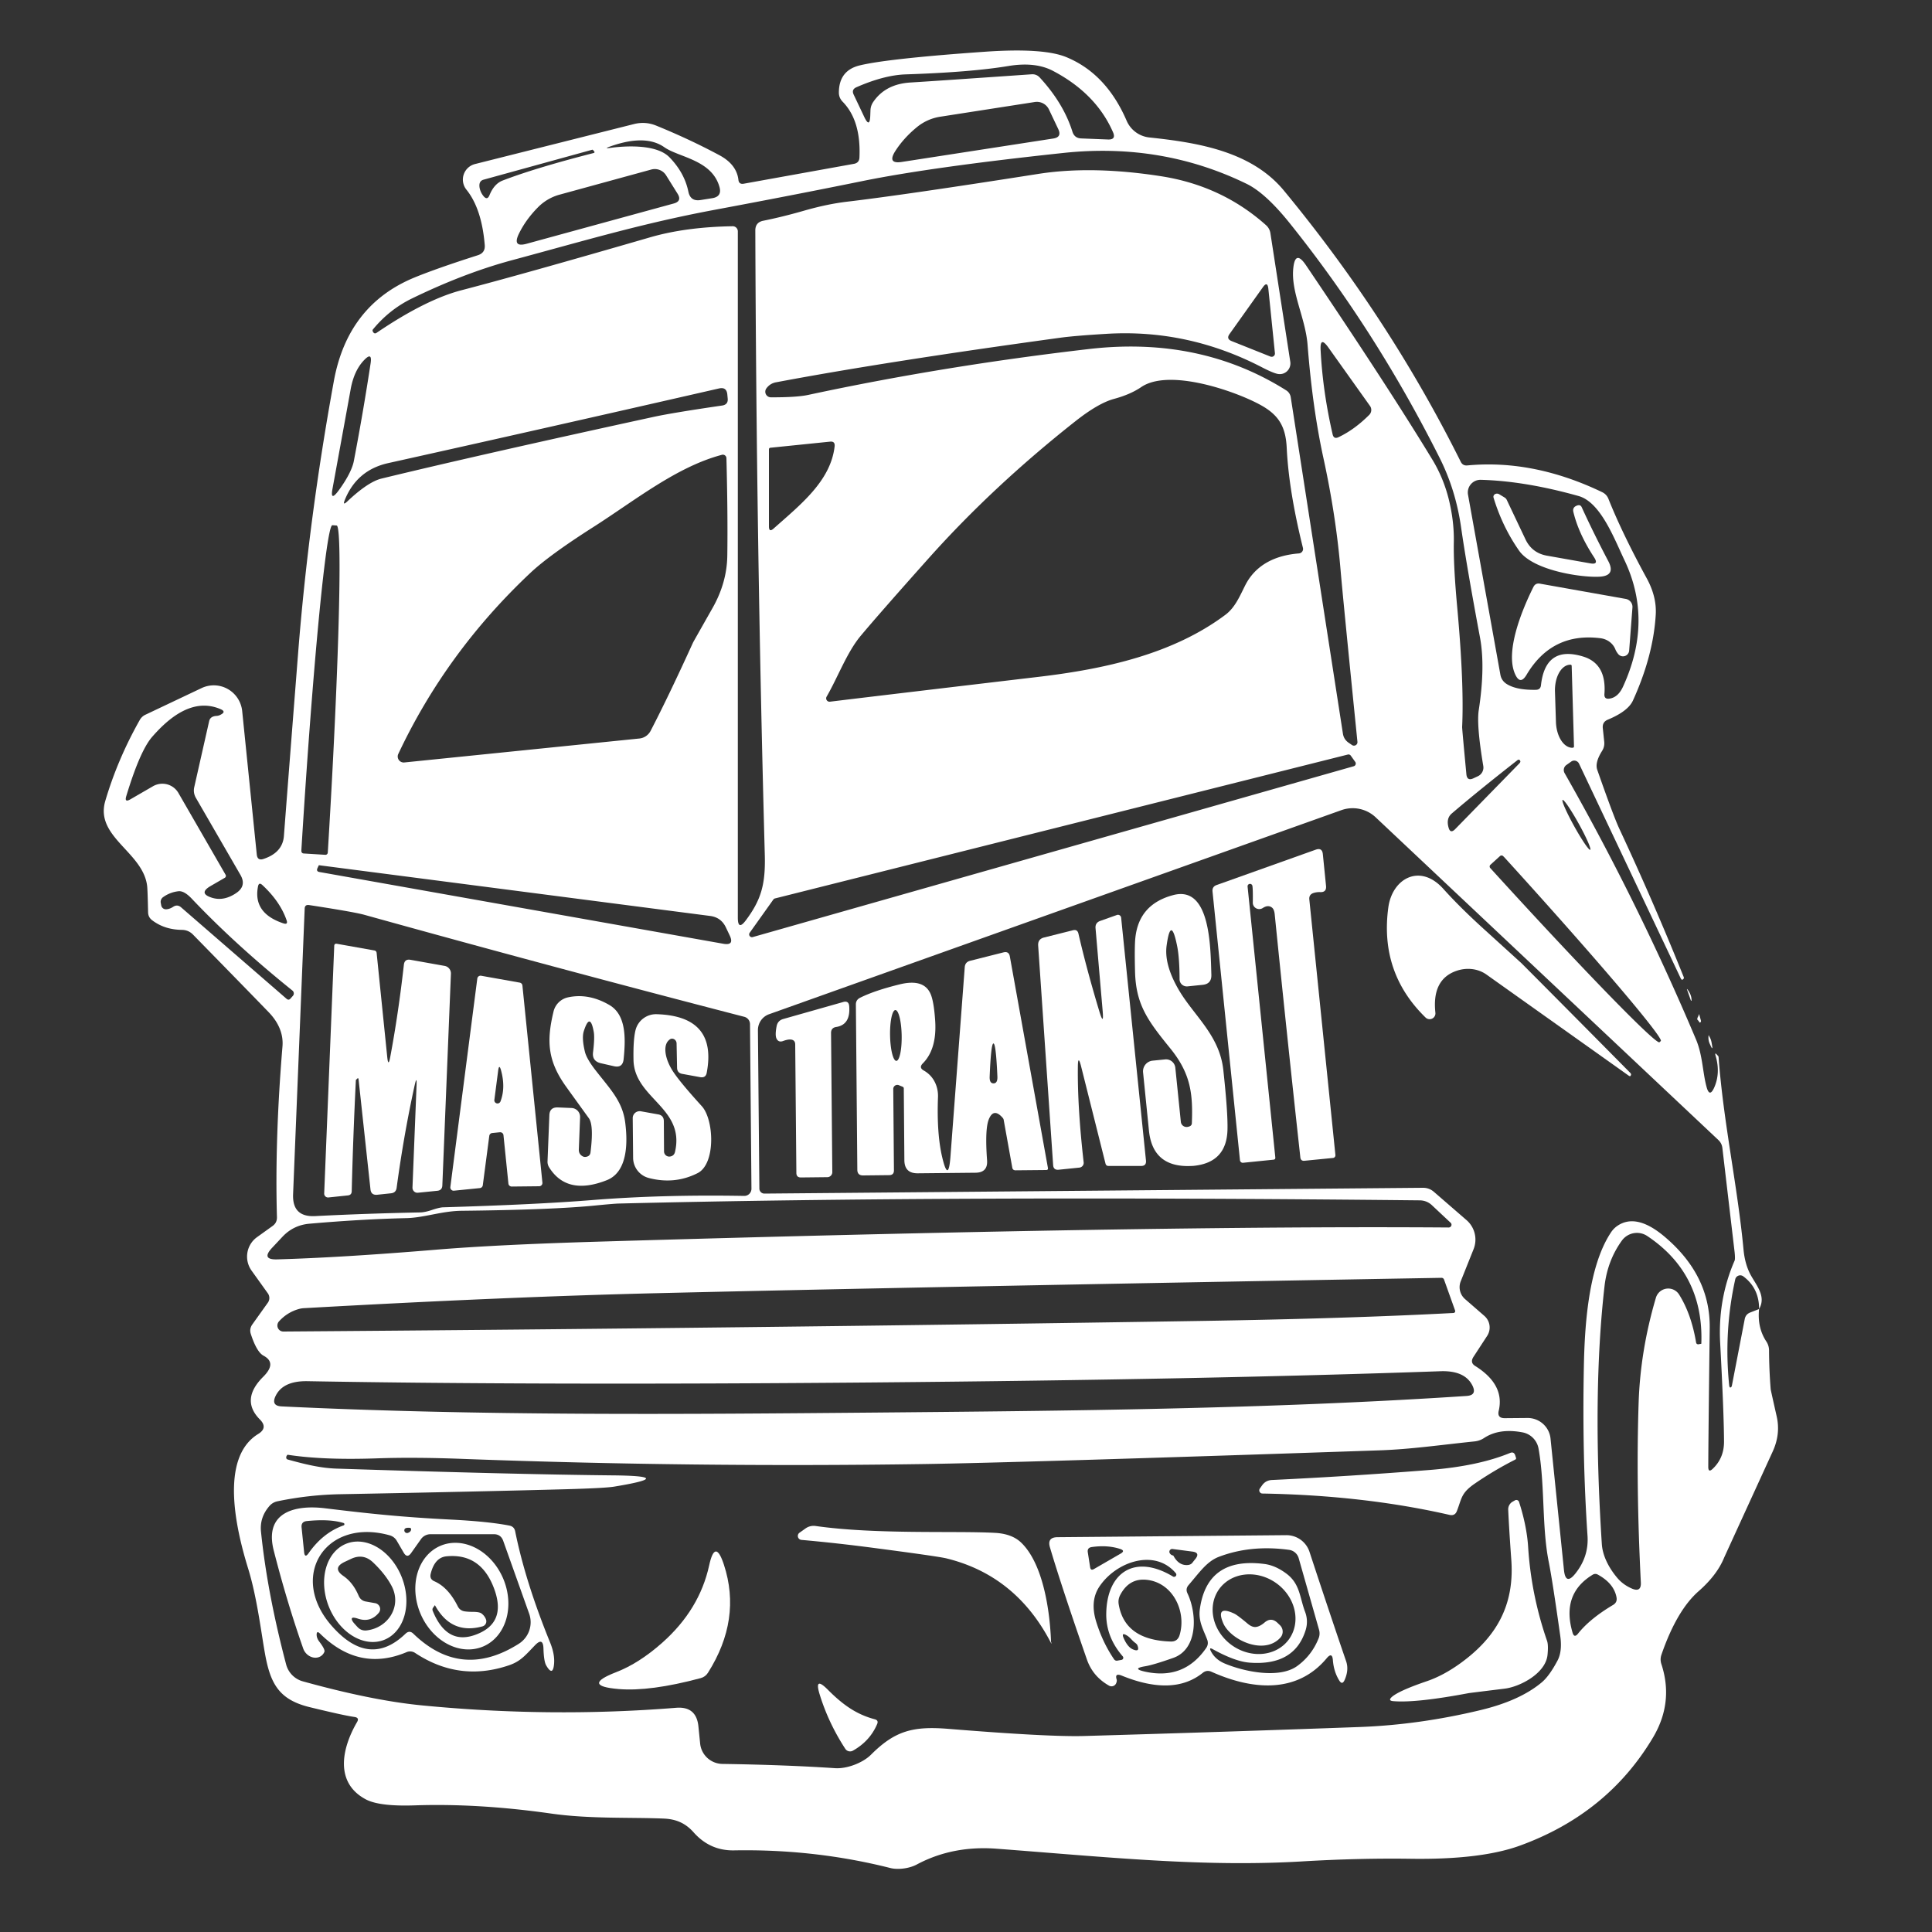 <?xml version="1.0" encoding="UTF-8" standalone="no"?>
<svg xmlns="http://www.w3.org/2000/svg" version="1.2" baseProfile="tiny" viewBox="0.00 0.00 200.00 200.00">
<rect x="0.00" y="0.00" width="200.00" height="200.00" fill="#333333" stroke="none"/>
<path fill="#ffffff" d="
  M 182.10 135.51
  Q 182.11 133.36 180.47 132.13
  A 0.53 0.53 0.0 0 0 179.63 132.44
  Q 178.44 137.84 179.00 143.36
  Q 179.04 143.77 179.23 143.57
  L 179.24 143.56
  Q 179.27 143.52 179.30 143.36
  L 180.61 136.57
  Q 180.70 136.06 181.18 135.87
  L 182.10 135.51
  Q 181.90 137.43 182.85 138.87
  Q 183.12 139.28 183.13 139.77
  Q 183.14 141.79 183.30 143.81
  Q 183.30 143.87 183.93 146.66
  Q 184.33 148.47 183.51 150.26
  Q 178.50 161.20 178.48 161.25
  Q 177.74 163.06 175.83 164.73
  Q 173.57 166.72 171.99 171.30
  Q 171.83 171.77 171.98 172.25
  Q 173.29 176.22 171.11 179.88
  Q 166.41 187.77 157.31 191.07
  Q 153.29 192.52 146.09 192.42
  Q 140.67 192.34 134.66 192.70
  C 124.44 193.29 114.57 192.24 103.19 191.38
  Q 98.62 191.03 94.91 193.01
  C 94.07 193.46 92.89 193.56 92.18 193.38
  Q 84.35 191.40 76.00 191.55
  Q 73.50 191.60 71.80 189.68
  C 70.89 188.65 69.86 188.31 68.74 188.26
  C 65.28 188.11 61.06 188.31 57.06 187.74
  Q 49.54 186.67 42.96 186.89
  Q 39.26 187.02 37.85 186.26
  C 34.70 184.57 35.31 181.11 36.96 178.27
  Q 37.23 177.82 36.70 177.74
  Q 35.65 177.60 32.04 176.72
  C 28.87 175.94 27.98 174.29 27.42 171.12
  C 27.03 168.93 26.59 165.28 25.68 162.35
  C 24.42 158.27 22.72 150.91 26.72 148.45
  Q 27.77 147.81 26.90 146.94
  Q 24.87 144.89 27.25 142.52
  Q 28.69 141.09 27.28 140.34
  Q 26.57 139.96 25.96 138.08
  Q 25.80 137.57 26.11 137.12
  L 27.73 134.85
  A 0.83 0.83 0.0 0 0 27.73 133.89
  L 26.04 131.53
  A 2.49 2.48 54.6 0 1 26.62 128.06
  L 28.22 126.91
  Q 28.68 126.58 28.67 126.01
  Q 28.44 118.02 29.24 108.34
  C 29.37 106.86 28.66 105.67 27.85 104.82
  Q 25.96 102.86 19.98 96.75
  Q 19.51 96.27 18.83 96.26
  Q 17.04 96.24 15.76 95.27
  Q 15.34 94.96 15.33 94.43
  Q 15.28 92.06 15.23 91.70
  C 14.80 88.19 9.80 86.64 10.90 82.91
  Q 12.17 78.60 14.47 74.53
  A 1.34 1.24 -85.8 0 1 15.05 73.99
  L 20.87 71.23
  A 2.96 2.95 74.4 0 1 25.07 73.60
  L 26.58 88.45
  Q 26.65 89.14 27.30 88.91
  Q 29.26 88.25 29.39 86.54
  Q 29.88 80.12 30.86 67.62
  Q 31.95 53.76 34.56 39.45
  Q 36.00 31.55 42.95 28.71
  Q 45.25 27.77 49.47 26.42
  Q 50.25 26.17 50.18 25.36
  Q 49.87 21.61 48.29 19.64
  A 1.66 1.66 0.0 0 1 49.18 16.98
  L 65.64 12.84
  Q 66.81 12.55 67.92 13.00
  Q 71.36 14.40 74.44 16.05
  Q 76.25 17.01 76.44 18.61
  Q 76.49 19.10 76.98 19.02
  L 88.40 16.96
  Q 88.95 16.86 88.97 16.30
  Q 89.14 12.48 87.23 10.53
  Q 86.84 10.13 86.84 9.58
  Q 86.85 7.27 89.04 6.76
  Q 92.04 6.05 102.04 5.35
  Q 108.04 4.94 110.40 5.92
  Q 114.53 7.63 116.63 12.50
  A 2.90 2.89 -8.6 0 0 118.98 14.23
  C 124.00 14.76 129.55 15.66 132.91 19.73
  Q 143.80 32.92 151.21 47.79
  Q 151.42 48.23 151.91 48.18
  Q 158.76 47.54 165.86 50.95
  Q 166.31 51.17 166.50 51.63
  Q 167.92 55.19 170.46 59.85
  Q 171.52 61.78 171.40 63.66
  Q 171.14 67.91 169.04 72.52
  Q 168.53 73.63 166.44 74.50
  Q 165.86 74.74 165.92 75.37
  L 166.07 76.79
  Q 166.12 77.30 165.85 77.73
  Q 165.08 78.95 165.35 79.70
  Q 167.05 84.56 167.65 85.83
  Q 171.19 93.41 174.30 101.15
  Q 174.36 101.30 174.19 101.40
  L 174.19 101.41
  Q 174.08 101.47 173.98 101.26
  L 163.46 79.05
  A 0.55 0.54 59.5 0 0 162.65 78.84
  L 162.14 79.20
  A 0.64 0.64 0.0 0 0 161.96 80.02
  Q 169.59 93.44 175.56 107.58
  C 176.26 109.22 176.25 111.00 176.66 112.51
  Q 176.97 113.67 177.46 112.57
  Q 178.12 111.07 177.60 109.29
  Q 177.48 108.87 177.77 109.22
  Q 177.81 109.26 177.85 109.30
  Q 177.90 109.35 177.91 109.46
  C 178.40 116.16 179.87 122.76 180.49 129.37
  Q 180.62 130.73 181.12 131.77
  C 181.68 132.92 182.91 134.12 182.10 135.51
  Z
  M 90.09 11.98
  L 90.11 11.42
  Q 90.13 10.94 90.40 10.55
  Q 91.67 8.69 94.27 8.54
  Q 96.59 8.40 106.80 7.69
  Q 107.30 7.66 107.64 8.03
  Q 110.10 10.70 111.02 13.64
  Q 111.23 14.30 111.92 14.33
  L 114.70 14.44
  Q 115.56 14.47 115.22 13.69
  Q 113.47 9.68 108.99 7.33
  Q 107.15 6.37 104.35 6.84
  Q 100.47 7.48 93.75 7.70
  Q 91.51 7.78 88.66 9.03
  Q 88.12 9.27 88.37 9.79
  L 89.47 12.11
  Q 90.04 13.30 90.09 11.98
  Z
  M 107.12 10.56
  L 97.35 12.08
  A 5.00 5.00 0.0 0 0 94.97 13.12
  Q 93.55 14.27 92.66 15.67
  Q 91.83 17.01 93.38 16.76
  L 109.03 14.34
  Q 109.95 14.20 109.55 13.36
  L 108.59 11.34
  A 1.39 1.38 -16.9 0 0 107.12 10.56
  Z
  M 69.31 16.29
  Q 70.86 17.89 71.26 19.84
  Q 71.47 20.87 72.51 20.71
  L 73.71 20.52
  Q 74.78 20.36 74.47 19.32
  C 73.66 16.53 70.26 16.29 68.77 15.24
  C 67.06 14.04 64.72 14.61 63.14 15.17
  Q 62.48 15.41 63.18 15.31
  C 64.77 15.09 67.98 14.91 69.31 16.29
  Z
  M 52.03 18.69
  Q 55.44 17.38 61.42 15.85
  Q 61.60 15.81 61.52 15.69
  Q 61.37 15.48 61.31 15.50
  L 50.06 18.60
  Q 49.55 18.74 49.64 19.39
  Q 49.72 19.89 50.05 20.30
  Q 50.44 20.77 50.67 20.21
  Q 51.15 19.03 52.03 18.69
  Z
  M 133.88 27.77
  Q 134.08 25.81 135.19 27.45
  Q 143.69 40.03 148.24 47.52
  Q 149.40 49.41 149.96 51.62
  Q 150.54 53.94 150.50 56.11
  Q 150.45 58.48 150.85 62.86
  Q 151.57 70.76 151.36 75.26
  Q 151.35 75.39 151.80 80.15
  Q 151.87 80.88 152.53 80.57
  L 153.00 80.35
  A 0.99 0.99 0.0 0 0 153.55 79.30
  Q 152.84 75.07 153.08 73.51
  Q 153.77 69.02 153.21 66.00
  Q 151.82 58.56 151.25 54.58
  Q 150.70 50.73 149.04 47.42
  Q 142.39 34.17 133.50 23.09
  Q 131.02 20.00 129.07 19.04
  Q 120.29 14.75 110.11 15.83
  Q 96.43 17.29 89.25 18.75
  Q 82.18 20.19 73.82 21.75
  C 66.44 23.14 60.71 24.86 52.95 26.95
  Q 48.03 28.28 42.64 30.90
  Q 40.30 32.04 38.60 34.11
  Q 38.52 34.21 38.63 34.38
  Q 38.77 34.60 38.99 34.45
  Q 44.06 31.01 47.79 30.04
  Q 54.12 28.39 67.29 24.57
  Q 70.97 23.50 75.84 23.42
  A 0.53 0.53 0.0 0 1 76.38 23.95
  L 76.38 94.99
  Q 76.38 96.38 77.21 95.27
  C 78.80 93.14 79.26 91.53 79.17 88.45
  Q 78.30 56.42 78.19 23.86
  Q 78.19 23.01 79.02 22.85
  Q 81.02 22.45 83.34 21.78
  Q 85.66 21.12 87.68 20.88
  Q 93.70 20.17 107.50 18.00
  Q 113.08 17.13 120.24 18.25
  Q 126.51 19.24 131.07 23.32
  Q 131.43 23.65 131.51 24.13
  L 133.57 37.45
  A 1.11 1.10 -89.3 0 1 132.28 38.71
  Q 131.80 38.62 130.69 38.05
  Q 122.99 34.04 114.52 34.56
  Q 111.22 34.76 109.77 34.96
  Q 91.65 37.44 80.31 39.58
  Q 79.71 39.70 79.34 40.20
  A 0.58 0.58 0.0 0 0 79.80 41.13
  Q 82.47 41.14 83.67 40.88
  Q 97.64 37.88 112.74 36.13
  Q 124.24 34.80 133.15 40.41
  Q 133.55 40.67 133.62 41.14
  L 139.02 75.96
  Q 139.11 76.52 139.57 76.86
  L 139.95 77.12
  A 0.36 0.36 0.0 0 0 140.52 76.78
  Q 139.02 61.91 138.78 59.06
  Q 138.30 53.36 136.99 47.37
  Q 135.87 42.22 135.36 35.70
  C 135.14 32.91 133.62 30.25 133.88 27.77
  Z
  M 67.42 17.55
  L 57.93 20.15
  A 4.98 4.97 14.9 0 0 55.70 21.45
  Q 54.42 22.74 53.70 24.23
  Q 53.03 25.65 54.53 25.23
  L 69.73 21.07
  Q 70.63 20.83 70.14 20.05
  L 68.96 18.16
  A 1.38 1.38 0.0 0 0 67.42 17.55
  Z
  M 130.72 29.75
  L 127.28 34.58
  Q 126.92 35.08 127.50 35.31
  L 131.51 36.91
  A 0.34 0.34 0.0 0 0 131.98 36.56
  L 131.30 29.90
  Q 131.21 29.05 130.72 29.75
  Z
  M 136.71 36.25
  Q 136.93 40.52 137.95 44.95
  Q 138.07 45.50 138.58 45.25
  Q 140.22 44.47 141.74 42.95
  A 0.72 0.72 0.0 0 0 141.82 42.02
  L 137.51 35.97
  Q 136.63 34.74 136.71 36.25
  Z
  M 35.00 50.85
  C 35.57 50.09 36.43 48.78 36.63 47.72
  Q 37.60 42.66 38.37 37.58
  Q 38.54 36.41 37.72 37.25
  Q 36.64 38.35 36.29 40.35
  Q 35.94 42.29 34.42 50.60
  Q 34.17 51.94 35.00 50.85
  Z
  M 134.47 57.29
  A 0.47 0.46 -9.6 0 0 134.88 56.72
  Q 133.41 50.80 133.20 46.35
  C 133.09 44.07 132.30 42.91 130.45 41.90
  C 127.81 40.46 121.02 38.11 118.14 40.07
  Q 117.01 40.84 115.30 41.30
  Q 113.70 41.74 111.37 43.57
  Q 102.86 50.28 96.20 57.72
  Q 91.05 63.49 89.10 65.82
  C 87.67 67.53 86.74 70.10 85.57 72.12
  A 0.35 0.35 0.0 0 0 85.91 72.64
  Q 90.40 72.09 107.57 70.06
  C 114.38 69.25 121.39 67.72 126.83 63.66
  C 127.83 62.92 128.30 61.80 128.90 60.60
  C 129.98 58.46 132.03 57.48 134.47 57.29
  Z
  M 35.70 51.74
  Q 35.43 52.40 35.95 51.91
  Q 38.10 49.88 39.50 49.54
  Q 49.59 47.09 67.69 43.15
  Q 69.68 42.72 74.76 41.98
  Q 75.40 41.88 75.33 41.24
  L 75.29 40.82
  Q 75.21 40.04 74.44 40.21
  Q 55.99 44.43 40.19 47.94
  Q 36.95 48.66 35.70 51.74
  Z
  M 79.75 46.35
  A 0.16 0.16 0.0 0 0 79.60 46.51
  L 79.60 54.49
  Q 79.60 55.15 80.09 54.71
  C 82.88 52.23 85.99 49.79 86.40 46.21
  Q 86.46 45.66 85.92 45.72
  L 79.75 46.35
  Z
  M 75.20 47.43
  A 0.37 0.37 0.0 0 0 74.74 47.08
  C 70.03 48.32 65.72 51.82 61.39 54.58
  Q 56.84 57.48 54.89 59.32
  Q 46.19 67.51 41.23 78.05
  A 0.62 0.62 0.0 0 0 41.85 78.93
  L 66.19 76.45
  A 1.49 1.47 -79.0 0 0 67.35 75.66
  Q 69.21 72.08 71.75 66.50
  Q 71.78 66.44 73.78 62.91
  Q 75.25 60.30 75.29 57.53
  Q 75.35 53.28 75.20 47.43
  Z
  M 163.87 67.96
  Q 166.32 68.70 166.09 71.83
  Q 166.04 72.41 166.62 72.32
  Q 167.51 72.19 168.02 71.07
  Q 171.15 64.24 168.15 57.96
  C 167.07 55.68 165.68 51.99 163.42 51.35
  Q 157.87 49.79 153.29 49.67
  A 1.31 1.31 0.0 0 0 151.97 51.22
  L 155.32 69.85
  Q 155.43 70.44 155.93 70.78
  Q 156.95 71.45 159.00 71.41
  Q 159.47 71.40 159.52 70.94
  Q 159.98 66.78 163.87 67.96
  Z
  M 31.42 88.35
  L 33.68 88.49
  A 0.24 0.24 0.0 0 0 33.93 88.26
  L 33.94 88.13
  A 33.73 1.15 -86.5 0 0 34.85 54.40
  L 34.41 54.37
  A 33.73 1.15 -86.5 0 0 31.20 87.97
  L 31.20 88.10
  A 0.24 0.24 0.0 0 0 31.42 88.35
  Z
  M 162.94 77.28
  L 162.70 68.93
  A 0.12 0.12 0.0 0 0 162.57 68.81
  L 162.54 68.81
  A 2.73 1.65 88.3 0 0 160.97 71.59
  L 161.07 74.73
  A 2.73 1.65 88.3 0 0 162.80 77.41
  L 162.83 77.40
  A 0.12 0.12 0.0 0 0 162.94 77.28
  Z
  M 22.41 74.11
  Q 22.64 74.10 22.85 73.98
  Q 23.45 73.67 22.83 73.41
  C 20.06 72.22 17.58 74.18 15.75 76.28
  Q 14.49 77.73 13.07 82.42
  Q 12.86 83.11 13.49 82.75
  L 15.84 81.39
  A 1.93 1.92 -30.0 0 1 18.47 82.09
  L 23.35 90.55
  A 0.23 0.23 0.0 0 1 23.27 90.87
  L 21.82 91.71
  Q 20.48 92.48 21.96 92.94
  Q 23.18 93.31 24.45 92.45
  Q 25.55 91.71 24.89 90.57
  L 20.27 82.58
  Q 19.98 82.06 20.11 81.48
  L 21.65 74.66
  Q 21.76 74.15 22.41 74.11
  Z
  M 139.83 78.22
  A 0.29 0.29 0.0 0 0 139.53 78.11
  L 80.21 93.01
  A 0.29 0.29 0.0 0 0 80.05 93.13
  L 77.60 96.57
  A 0.29 0.29 0.0 0 0 77.91 97.01
  L 140.14 79.32
  A 0.29 0.29 0.0 0 0 140.30 78.88
  L 139.83 78.22
  Z
  M 150.64 85.83
  L 157.29 79.02
  Q 157.45 78.85 157.35 78.73
  L 157.35 78.72
  Q 157.24 78.58 157.09 78.69
  Q 153.10 81.81 150.30 84.20
  Q 149.69 84.71 149.95 85.65
  Q 150.13 86.35 150.64 85.83
  Z
  M 164.62 87.97
  A 2.95 0.27 61.0 0 0 163.426 85.259
  A 2.95 0.27 61.0 0 0 161.76 82.81
  A 2.95 0.27 61.0 0 0 162.954 85.521
  A 2.95 0.27 61.0 0 0 164.62 87.97
  Z
  M 153.95 138.29
  L 152.54 140.45
  Q 152.14 141.06 152.72 141.41
  Q 155.78 143.33 155.15 146.03
  Q 154.96 146.81 155.77 146.81
  L 158.12 146.79
  A 2.38 2.37 -3.2 0 1 160.51 148.92
  L 161.90 162.52
  Q 162.07 164.18 163.10 162.87
  Q 164.48 161.13 164.34 159.00
  Q 163.78 150.73 163.96 141.50
  C 164.04 137.34 164.40 131.15 166.76 127.59
  Q 167.04 127.16 167.46 126.88
  Q 169.43 125.57 172.34 128.04
  Q 177.06 132.04 176.99 137.49
  Q 176.85 148.71 176.84 151.85
  Q 176.84 152.49 177.30 152.05
  Q 178.47 150.94 178.47 149.25
  Q 178.46 146.28 178.07 139.00
  Q 177.83 134.48 179.57 130.49
  A 1.12 0.15 82.2 0 0 179.57 129.65
  L 178.30 118.84
  Q 178.24 118.34 177.87 118.00
  L 142.41 84.61
  A 3.48 3.47 -33.2 0 0 138.85 83.87
  L 79.62 104.99
  A 1.75 1.73 80.2 0 0 78.46 106.65
  L 78.61 123.04
  A 0.52 0.52 0.0 0 0 79.13 123.56
  L 147.28 122.96
  Q 147.95 122.95 148.45 123.39
  L 151.82 126.31
  A 2.67 2.67 0.0 0 1 152.55 129.30
  L 151.21 132.65
  A 1.64 1.63 31.3 0 0 151.66 134.48
  L 153.66 136.22
  A 1.59 1.59 0.0 0 1 153.95 138.29
  Z
  M 155.28 88.62
  L 154.29 89.52
  A 0.24 0.24 0.0 0 0 154.27 89.86
  L 154.39 89.99
  A 24.95 0.82 47.7 0 0 171.79 107.89
  L 171.92 107.77
  A 24.95 0.82 47.7 0 0 155.74 88.76
  L 155.62 88.64
  A 0.24 0.24 0.0 0 0 155.28 88.62
  Z
  M 33.07 90.27
  L 74.89 97.70
  Q 76.04 97.90 75.54 96.84
  L 75.15 96.02
  Q 74.66 94.97 73.52 94.82
  L 33.04 89.57
  Q 33.00 89.56 32.99 89.60
  L 32.86 89.88
  Q 32.72 90.21 33.07 90.27
  Z
  M 27.16 91.62
  Q 26.80 91.29 26.71 91.76
  Q 26.16 94.54 29.35 95.59
  Q 29.83 95.74 29.67 95.27
  Q 29.01 93.34 27.16 91.62
  Z
  M 18.75 93.93
  L 29.67 103.40
  Q 29.89 103.58 30.07 103.37
  L 30.32 103.09
  A 0.38 0.38 0.0 0 0 30.27 102.54
  Q 24.35 97.78 19.84 93.02
  Q 19.06 92.20 18.48 92.26
  Q 17.59 92.36 16.86 92.89
  A 0.60 0.60 0.0 0 0 16.64 93.46
  L 16.69 93.72
  A 0.49 0.49 0.0 0 0 17.20 94.13
  Q 17.57 94.11 17.93 93.87
  Q 18.36 93.59 18.75 93.93
  Z
  M 45.89 124.98
  Q 55.63 124.69 61.31 124.23
  Q 68.55 123.65 77.04 123.80
  A 0.74 0.74 0.0 0 0 77.79 123.06
  L 77.64 106.01
  A 0.79 0.79 0.0 0 0 77.05 105.26
  Q 57.35 100.16 37.75 94.71
  Q 36.70 94.41 31.99 93.69
  Q 31.55 93.63 31.54 94.07
  L 30.34 123.64
  Q 30.25 126.01 32.62 125.89
  Q 37.95 125.62 43.50 125.51
  Q 43.99 125.50 44.70 125.26
  Q 45.50 124.99 45.89 124.98
  Z
  M 61.45 124.81
  Q 57.04 125.24 47.79 125.34
  C 45.75 125.36 43.94 126.05 42.08 126.10
  Q 37.38 126.21 32.01 126.68
  Q 30.37 126.83 29.24 128.03
  L 28.18 129.16
  Q 26.98 130.43 28.72 130.37
  Q 35.39 130.18 45.24 129.36
  Q 51.43 128.85 61.79 128.54
  Q 119.22 126.84 149.97 127.07
  A 0.29 0.28 -23.3 0 0 150.17 126.58
  L 148.26 124.79
  Q 147.72 124.27 146.97 124.26
  Q 98.17 123.75 64.07 124.59
  Q 63.57 124.60 61.45 124.81
  Z
  M 173.82 134.01
  Q 175.09 136.04 175.58 138.98
  A 0.21 0.21 0.0 0 0 175.82 139.16
  L 176.10 139.11
  Q 176.12 139.11 176.12 139.10
  Q 176.39 131.86 170.52 127.95
  A 1.93 1.92 -55.1 0 0 167.90 128.42
  Q 166.41 130.48 166.10 133.14
  Q 164.82 144.36 165.82 159.83
  A 6.84 4.33 33.2 0 0 167.41 163.33
  Q 168.02 164.06 168.96 164.46
  Q 169.91 164.85 169.86 163.82
  Q 169.35 153.78 169.63 145.22
  Q 169.81 139.78 171.42 134.34
  A 1.33 1.33 0.0 0 1 173.82 134.01
  Z
  M 150.46 135.92
  A 0.19 0.19 0.0 0 0 150.63 135.66
  L 149.50 132.50
  Q 149.43 132.27 149.19 132.28
  Q 93.50 133.26 68.01 133.87
  Q 52.52 134.24 31.49 135.42
  A 2.49 2.12 -49.6 0 0 30.93 135.51
  Q 29.73 135.85 28.88 136.79
  A 0.63 0.62 -68.9 0 0 29.34 137.84
  Q 77.11 137.49 124.50 136.74
  Q 139.49 136.50 150.46 135.92
  Z
  M 90.47 143.11
  Q 56.12 143.41 31.85 142.98
  Q 29.28 142.93 28.52 144.53
  Q 28.05 145.54 29.16 145.59
  C 49.93 146.59 70.79 146.40 90.50 146.23
  C 110.20 146.05 131.06 145.88 151.81 144.51
  Q 152.92 144.44 152.43 143.44
  Q 151.64 141.85 149.08 141.95
  Q 124.81 142.81 90.47 143.11
  Z
  M 63.55 153.90
  Q 62.61 154.05 58.75 154.16
  Q 49.59 154.41 35.25 154.68
  Q 31.97 154.74 28.74 155.41
  Q 28.24 155.51 27.90 155.89
  Q 26.86 157.08 27.02 158.58
  Q 27.67 164.91 29.62 172.30
  A 2.47 2.46 -89.6 0 0 31.34 174.05
  Q 38.44 176.02 43.57 176.53
  Q 56.91 177.84 69.99 176.79
  Q 72.09 176.62 72.30 178.72
  L 72.48 180.50
  A 2.35 2.34 -2.3 0 0 74.77 182.60
  Q 81.35 182.70 86.42 183.04
  C 87.65 183.13 89.30 182.50 90.15 181.66
  C 92.63 179.18 94.48 178.67 98.17 178.97
  Q 108.63 179.82 112.25 179.71
  Q 126.50 179.30 140.75 178.78
  Q 146.94 178.55 153.26 177.03
  Q 157.35 176.05 159.61 174.15
  Q 160.39 173.49 161.23 171.91
  Q 161.75 170.94 161.51 169.30
  Q 160.72 163.66 160.32 161.66
  C 159.60 158.03 159.94 153.70 159.27 149.96
  A 2.08 2.07 -89.6 0 0 157.62 148.28
  Q 155.20 147.82 153.62 148.87
  A 2.19 2.19 0.0 0 1 152.68 149.21
  C 149.01 149.59 146.03 150.03 142.78 150.14
  Q 105.27 151.42 95.50 151.56
  Q 71.77 151.91 48.04 151.03
  Q 42.89 150.83 38.96 150.97
  Q 33.45 151.16 29.81 150.60
  Q 29.76 150.59 29.73 150.63
  Q 29.63 150.76 29.63 150.86
  Q 29.62 151.04 29.79 151.09
  C 31.47 151.55 33.10 151.97 34.82 152.03
  Q 53.33 152.63 63.46 152.73
  Q 70.25 152.80 63.55 153.90
  Z
  M 165.40 163.00
  A 0.51 0.50 -45.6 0 0 164.88 163.01
  Q 161.61 164.99 162.79 169.01
  Q 162.96 169.60 163.35 169.12
  Q 164.58 167.57 166.99 166.14
  Q 167.44 165.87 167.34 165.35
  Q 167.07 163.91 165.40 163.00
  Z"
/>
<path fill="#ffffff" d="
  M 160.12 57.52
  L 164.63 58.32
  Q 165.53 58.48 165.03 57.71
  Q 163.43 55.28 162.88 53.02
  Q 162.75 52.52 163.24 52.34
  Q 163.60 52.20 163.74 52.51
  Q 164.92 55.10 166.49 58.09
  Q 167.29 59.61 165.57 59.70
  C 163.65 59.80 158.70 59.05 157.26 57.01
  Q 155.53 54.54 154.61 51.51
  A 0.39 0.34 10.0 0 1 155.19 51.16
  L 155.77 51.51
  A 0.58 0.57 4.1 0 1 155.98 51.75
  L 157.92 55.84
  Q 158.59 57.24 160.12 57.52
  Z"
/>
<path fill="#ffffff" d="
  M 167.23 67.24
  A 1.95 1.82 -5.8 0 0 165.69 66.07
  Q 160.66 65.43 158.03 69.85
  Q 157.37 70.97 156.84 69.78
  C 155.82 67.51 157.44 63.36 158.74 60.76
  Q 158.95 60.34 159.41 60.42
  L 168.30 62.00
  A 0.84 0.84 0.0 0 1 168.99 62.89
  L 168.65 67.35
  A 0.64 0.64 0.0 0 1 167.51 67.70
  Q 167.32 67.46 167.23 67.24
  Z"
/>
<path fill="#ffffff" d="
  M 129.15 91.78
  L 132.02 119.82
  Q 132.04 120.03 131.83 120.05
  L 128.68 120.37
  A 0.30 0.29 84.2 0 1 128.36 120.10
  L 125.52 92.29
  Q 125.47 91.79 125.94 91.62
  L 136.20 87.96
  Q 136.87 87.72 136.94 88.42
  L 137.27 91.70
  Q 137.34 92.39 136.65 92.35
  Q 136.30 92.34 135.98 92.44
  Q 135.49 92.60 135.54 93.11
  L 138.24 119.56
  A 0.28 0.27 83.8 0 1 138.00 119.87
  L 135.06 120.16
  Q 134.65 120.21 134.61 119.80
  Q 133.24 107.35 131.96 94.67
  Q 131.91 94.13 131.67 93.95
  Q 131.27 93.64 130.72 94.00
  A 0.67 0.66 -16.3 0 1 129.69 93.44
  Q 129.71 92.09 129.65 91.72
  A 0.25 0.25 0.0 0 0 129.15 91.78
  Z"
/>
<path fill="#ffffff" d="
  M 150.75 100.51
  Q 148.22 101.40 148.59 104.83
  A 0.60 0.60 0.0 0 1 147.57 105.33
  Q 142.80 100.68 143.72 93.93
  C 144.13 90.93 147.00 89.34 149.40 92.00
  Q 151.16 93.96 153.67 96.23
  Q 157.47 99.68 157.50 99.71
  Q 161.60 103.82 168.76 111.06
  Q 168.93 111.23 168.77 111.39
  L 168.77 111.40
  Q 168.72 111.44 168.53 111.30
  L 153.87 100.88
  A 3.57 3.26 -35.6 0 0 150.75 100.51
  Z"
/>
<path fill="#ffffff" d="
  M 120.77 97.87
  Q 120.50 99.79 121.95 102.34
  C 123.50 105.08 126.25 107.10 126.64 110.79
  Q 127.11 115.12 127.07 116.91
  Q 127.00 120.35 123.55 120.69
  Q 123.45 120.70 123.03 120.71
  Q 119.32 120.74 118.94 117.05
  L 118.33 111.01
  A 1.11 1.11 0.0 0 1 119.31 109.80
  L 120.61 109.67
  A 0.97 0.96 84.1 0 1 121.67 110.54
  L 122.24 116.13
  A 0.60 0.59 -6.5 0 0 122.91 116.66
  Q 123.36 116.60 123.38 116.29
  C 123.50 113.23 123.27 111.14 121.14 108.52
  C 118.81 105.65 117.60 104.01 117.50 100.63
  Q 117.43 97.90 117.54 97.01
  Q 117.94 93.59 121.45 92.66
  C 125.32 91.63 125.31 98.10 125.40 100.91
  Q 125.43 101.86 124.49 101.95
  L 122.93 102.11
  A 0.75 0.74 -3.2 0 1 122.11 101.38
  Q 122.10 99.14 121.86 97.95
  Q 121.21 94.70 120.77 97.87
  Z"
/>
<path fill="#ffffff" d="
  M 111.58 110.45
  Q 111.53 114.59 112.18 120.32
  A 0.50 0.49 -6.9 0 1 111.74 120.87
  L 109.59 121.09
  Q 109.05 121.14 109.02 120.60
  L 107.47 97.88
  Q 107.43 97.21 108.08 97.05
  L 111.07 96.30
  Q 111.53 96.18 111.64 96.65
  Q 112.48 100.30 113.78 104.62
  Q 114.30 106.35 114.14 104.57
  L 113.41 96.09
  Q 113.36 95.52 113.90 95.33
  L 115.62 94.72
  A 0.33 0.33 0.0 0 1 116.06 95.00
  L 118.63 120.13
  Q 118.69 120.70 118.12 120.70
  L 114.76 120.70
  Q 114.50 120.70 114.44 120.45
  L 111.92 110.41
  Q 111.59 109.11 111.58 110.45
  Z"
/>
<path fill="#ffffff" d="
  M 42.92 112.37
  Q 41.80 117.47 41.06 122.96
  Q 40.99 123.48 40.47 123.53
  L 39.05 123.68
  Q 38.41 123.74 38.35 123.11
  L 37.12 111.75
  Q 37.10 111.54 36.98 111.66
  L 36.97 111.67
  L 36.84 111.80
  Q 36.55 117.69 36.41 123.32
  Q 36.40 123.71 36.01 123.75
  L 34.00 123.96
  A 0.40 0.40 0.0 0 1 33.56 123.55
  L 34.60 97.92
  Q 34.61 97.66 34.87 97.70
  L 38.75 98.39
  Q 38.97 98.43 38.99 98.66
  L 40.09 109.45
  Q 40.20 110.48 40.39 109.46
  Q 41.23 105.00 41.81 99.87
  Q 41.88 99.25 42.50 99.36
  L 46.03 99.99
  A 0.79 0.79 0.0 0 1 46.68 100.79
  L 45.79 122.72
  Q 45.77 123.22 45.27 123.27
  L 43.27 123.47
  A 0.52 0.51 88.1 0 1 42.70 122.93
  L 43.12 112.39
  Q 43.17 111.26 42.92 112.37
  Z"
/>
<path fill="#ffffff" d="
  M 97.54 119.81
  Q 98.18 122.50 98.39 119.74
  L 99.87 100.13
  Q 99.91 99.59 100.43 99.46
  L 103.88 98.59
  Q 104.44 98.45 104.54 99.02
  L 108.48 120.90
  Q 108.52 121.12 108.30 121.12
  L 105.13 121.15
  Q 104.84 121.15 104.79 120.87
  L 103.90 115.92
  A 0.44 0.38 22.5 0 0 103.80 115.72
  Q 102.85 114.63 102.35 115.90
  Q 101.95 116.94 102.18 120.10
  Q 102.28 121.39 100.98 121.40
  L 95.00 121.46
  Q 93.63 121.47 93.62 120.10
  L 93.56 112.68
  Q 93.56 112.54 93.42 112.49
  L 93.05 112.34
  A 0.42 0.42 0.0 0 0 92.47 112.73
  L 92.54 121.14
  Q 92.55 121.65 92.04 121.65
  L 89.34 121.68
  Q 88.76 121.68 88.75 121.10
  L 88.60 103.98
  Q 88.60 103.51 89.03 103.29
  Q 90.53 102.54 93.14 101.90
  Q 95.67 101.28 96.35 102.93
  Q 96.68 103.73 96.81 105.67
  Q 97.00 108.60 95.53 110.08
  Q 95.09 110.52 95.63 110.82
  C 96.73 111.44 97.14 112.58 97.10 113.58
  Q 96.96 117.36 97.54 119.81
  Z
  M 92.79 109.82
  A 2.63 0.60 88.9 0 0 93.34 107.178
  A 2.63 0.60 88.9 0 0 92.689 104.561
  A 2.63 0.60 88.9 0 0 92.14 107.201
  A 2.63 0.60 88.9 0 0 92.79 109.82
  Z
  M 102.85 112.15
  Q 103.28 112.15 103.25 111.44
  Q 103.10 108.01 102.84 108.02
  Q 102.59 108.02 102.45 111.45
  Q 102.42 112.15 102.85 112.15
  Z"
/>
<path fill="#ffffff" d="
  M 50.65 117.59
  L 49.98 122.69
  A 0.34 0.34 0.0 0 1 49.68 122.99
  L 46.99 123.26
  A 0.34 0.34 0.0 0 1 46.62 122.88
  L 49.41 101.30
  A 0.34 0.34 0.0 0 1 49.81 101.01
  L 53.80 101.72
  A 0.34 0.34 0.0 0 1 54.08 102.02
  L 56.15 122.43
  A 0.34 0.34 0.0 0 1 55.82 122.80
  L 52.97 122.83
  A 0.34 0.34 0.0 0 1 52.63 122.52
  L 52.12 117.52
  A 0.34 0.34 0.0 0 0 51.75 117.21
  L 50.95 117.29
  A 0.34 0.34 0.0 0 0 50.65 117.59
  Z
  M 51.18 113.83
  A 0.33 0.33 0.0 0 0 51.82 113.99
  Q 52.35 112.58 51.87 110.81
  Q 51.67 110.09 51.57 110.83
  L 51.18 113.83
  Z"
/>
<path fill="#ffffff" d="
  M 175.04 103.57
  L 174.63 102.41
  A 0.02 0.02 0.0 0 1 174.66 102.39
  Q 175.11 102.96 175.11 103.55
  A 0.04 0.03 -57.7 0 1 175.04 103.57
  Z"
/>
<path fill="#ffffff" d="
  M 60.43 106.76
  Q 60.21 107.46 60.55 108.88
  Q 60.72 109.58 61.60 110.73
  C 63.19 112.78 64.46 114.01 64.73 116.27
  C 64.95 118.04 65.07 121.28 62.82 122.17
  Q 58.70 123.80 56.85 120.85
  A 1.12 1.04 32.2 0 1 56.68 120.21
  L 56.87 115.45
  Q 56.90 114.61 57.75 114.64
  L 59.17 114.70
  A 0.92 0.92 0.0 0 1 60.05 115.66
  L 59.92 118.99
  Q 59.90 119.49 60.35 119.72
  Q 60.53 119.80 60.74 119.74
  Q 61.09 119.65 61.13 119.29
  Q 61.48 116.48 60.96 115.76
  Q 59.14 113.24 58.58 112.46
  C 56.66 109.77 56.58 107.71 57.30 104.72
  A 1.97 1.96 -89.7 0 1 58.78 103.25
  Q 60.91 102.78 63.07 104.03
  C 64.84 105.05 64.77 107.52 64.56 109.62
  Q 64.47 110.59 63.54 110.37
  L 62.22 110.07
  Q 61.28 109.86 61.39 108.94
  Q 61.58 107.40 61.46 106.79
  Q 61.08 104.72 60.43 106.76
  Z"
/>
<path fill="#ffffff" d="
  M 86.03 106.95
  L 86.16 121.34
  A 0.52 0.52 0.0 0 1 85.64 121.86
  L 82.91 121.89
  Q 82.44 121.89 82.44 121.42
  L 82.32 108.13
  Q 82.32 107.64 81.83 107.61
  Q 81.54 107.59 81.05 107.77
  Q 80.57 107.94 80.37 107.48
  Q 80.22 107.12 80.40 106.21
  Q 80.52 105.65 81.07 105.49
  L 87.28 103.73
  Q 87.86 103.56 87.91 104.16
  Q 88.06 106.07 86.58 106.31
  Q 86.02 106.39 86.03 106.95
  Z"
/>
<path fill="#ffffff" d="
  M 175.81 105.19
  Q 175.84 105.12 175.86 105.05
  Q 175.88 104.94 175.91 105.04
  Q 176.00 105.35 176.08 105.66
  A 0.13 0.09 -72.6 0 1 175.90 105.79
  Q 175.84 105.67 175.75 105.60
  Q 175.63 105.50 175.81 105.19
  Z"
/>
<path fill="#ffffff" d="
  M 69.18 107.74
  A 3.22 1.65 53.6 0 0 69.70 110.96
  Q 70.44 112.08 72.65 114.51
  C 73.92 115.90 74.11 120.48 72.22 121.44
  Q 69.85 122.64 67.18 121.95
  A 2.17 2.17 0.0 0 1 65.54 119.86
  L 65.50 115.75
  A 0.72 0.71 4.7 0 1 66.34 115.04
  L 68.13 115.36
  Q 68.71 115.46 68.72 116.05
  L 68.74 119.20
  A 0.54 0.54 0.0 0 0 69.38 119.72
  Q 69.79 119.65 69.88 119.23
  C 70.93 114.66 65.65 113.71 65.58 109.72
  Q 65.54 107.59 65.80 106.60
  A 2.19 2.18 8.5 0 1 67.99 104.99
  Q 74.27 105.19 73.16 111.05
  Q 73.06 111.60 72.50 111.51
  L 70.64 111.17
  Q 70.10 111.08 70.09 110.53
  L 70.04 108.02
  A 0.49 0.46 82.3 0 0 69.46 107.54
  Q 69.33 107.58 69.18 107.74
  Z"
/>
<path fill="#ffffff" d="
  M 176.92 107.24
  Q 177.12 107.56 177.18 107.91
  Q 177.42 109.08 176.96 107.98
  Q 176.80 107.58 176.88 107.12
  Q 176.87 107.12 176.88 107.12
  Q 176.89 107.19 176.92 107.24
  Z"
/>
<path fill="#ffffff" d="
  M 152.73 153.54
  C 151.24 154.55 151.34 155.07 150.82 156.41
  Q 150.62 156.95 150.05 156.82
  Q 141.17 154.79 130.68 154.61
  A 0.33 0.33 0.0 0 1 130.42 154.09
  L 130.66 153.75
  Q 131.03 153.24 131.66 153.21
  Q 139.84 152.82 148.01 152.17
  Q 153.02 151.77 156.32 150.41
  Q 156.71 150.25 156.85 150.64
  L 156.93 150.89
  Q 156.99 151.03 156.85 151.10
  Q 154.72 152.18 152.73 153.54
  Z"
/>
<path fill="#ffffff" d="
  M 151.18 172.18
  C 154.87 169.51 156.79 166.22 156.45 161.48
  Q 156.22 158.31 156.13 156.29
  A 0.92 0.91 -16.5 0 1 156.59 155.45
  L 156.82 155.32
  A 0.29 0.29 0.0 0 1 157.25 155.48
  C 157.73 156.95 158.09 158.58 158.19 160.10
  Q 158.50 165.10 160.15 169.86
  Q 160.30 170.29 160.20 171.30
  C 160.02 173.23 157.34 174.62 155.75 174.81
  Q 152.10 175.26 152.05 175.27
  Q 146.54 176.31 144.21 176.10
  Q 143.67 176.05 144.07 175.68
  Q 144.79 175.03 147.73 174.03
  Q 149.42 173.45 151.18 172.18
  Z"
/>
<path fill="#ffffff" d="
  M 32.78 169.28
  Q 32.80 169.61 33.06 169.95
  Q 33.68 170.76 33.58 171.00
  A 1.27 1.10 49.9 0 1 31.39 170.66
  Q 29.70 165.84 28.34 160.52
  C 27.30 156.46 30.65 155.76 33.68 156.14
  C 38.20 156.69 41.57 157.05 46.74 157.31
  Q 50.60 157.51 52.74 157.93
  Q 53.23 158.03 53.33 158.52
  Q 54.38 163.73 56.95 170.04
  Q 57.46 171.30 57.35 172.31
  Q 57.22 173.57 56.54 172.40
  Q 56.30 171.98 56.26 170.68
  Q 56.23 169.42 55.36 170.34
  C 54.35 171.39 53.87 171.98 52.72 172.38
  Q 47.55 174.15 42.97 171.11
  A 0.93 0.92 50.0 0 0 42.09 171.03
  Q 37.18 173.10 33.14 169.12
  Q 32.76 168.74 32.78 169.28
  Z
  M 35.56 157.91
  A 0.13 0.13 0.0 0 0 35.56 157.66
  Q 34.12 157.22 31.76 157.46
  Q 31.16 157.52 31.22 158.12
  L 31.48 160.66
  Q 31.55 161.35 31.95 160.78
  Q 33.43 158.67 35.56 157.91
  Z
  M 42.42 158.16
  Q 41.94 158.12 41.87 158.33
  A 0.28 0.28 0.0 0 0 42.24 158.68
  Q 42.54 158.57 42.56 158.32
  A 0.15 0.15 0.0 0 0 42.42 158.16
  Z
  M 41.79 160.73
  L 41.09 159.53
  Q 40.83 159.07 40.32 158.93
  C 33.70 157.09 29.81 163.18 34.35 168.32
  Q 38.23 172.73 41.98 169.12
  Q 42.39 168.73 42.79 169.12
  Q 47.76 173.93 53.71 170.16
  A 2.64 2.64 0.0 0 0 54.78 167.05
  L 52.09 159.50
  Q 51.84 158.82 51.12 158.82
  L 44.57 158.82
  A 1.22 1.20 17.4 0 0 43.58 159.33
  L 42.56 160.77
  Q 42.15 161.35 41.79 160.73
  Z"
/>
<path fill="#ffffff" d="
  M 108.80 169.91
  Q 108.80 170.01 108.86 170.10
  Q 108.87 170.13 108.84 170.12
  L 108.83 170.11
  Q 108.82 170.11 108.81 170.10
  Q 105.20 163.09 97.96 161.32
  Q 97.09 161.11 90.53 160.25
  Q 86.68 159.74 82.97 159.41
  A 0.41 0.41 0.0 0 1 82.76 158.67
  L 83.38 158.23
  A 1.46 1.44 30.7 0 1 84.43 157.97
  C 90.69 158.86 98.88 158.46 102.98 158.68
  Q 104.75 158.77 105.71 159.69
  C 108.02 161.91 108.69 166.87 108.80 169.91
  Z"
/>
<path fill="#ffffff" d="
  M 115.59 173.84
  Q 115.65 174.02 115.53 174.28
  A 0.52 0.52 0.0 0 1 114.81 174.50
  Q 113.13 173.55 112.52 171.80
  Q 109.87 164.18 108.69 160.18
  Q 108.38 159.14 109.47 159.13
  L 133.16 158.92
  A 2.51 2.51 0.0 0 1 135.56 160.65
  Q 137.71 167.19 139.35 171.97
  Q 139.66 172.87 139.19 173.92
  Q 138.94 174.47 138.63 173.95
  Q 138.07 173.04 137.98 171.86
  Q 137.91 170.98 137.34 171.66
  C 134.20 175.42 129.51 174.90 125.41 173.06
  Q 124.92 172.84 124.50 173.18
  Q 121.45 175.62 116.15 173.47
  Q 115.38 173.15 115.59 173.84
  Z
  M 115.99 160.84
  Q 116.54 160.53 115.94 160.34
  Q 114.63 159.92 113.02 160.15
  Q 112.53 160.22 112.61 160.70
  L 112.85 162.24
  Q 112.91 162.62 113.24 162.43
  L 115.99 160.84
  Z
  M 121.46 161.03
  Q 122.02 162.09 122.96 162.01
  Q 123.27 161.98 123.43 161.78
  Q 123.67 161.47 123.75 161.38
  Q 124.26 160.73 123.44 160.62
  L 121.37 160.35
  A 0.29 0.29 0.0 0 0 121.08 160.76
  Q 121.19 160.98 121.46 161.03
  Z
  M 125.56 170.73
  Q 125.12 170.48 125.35 170.93
  Q 125.79 171.79 126.79 172.21
  C 128.79 173.05 132.42 173.81 134.28 172.47
  Q 135.80 171.37 136.51 169.58
  Q 136.67 169.16 136.55 168.72
  L 134.44 161.30
  A 1.21 1.20 85.5 0 0 133.44 160.44
  Q 129.49 159.90 126.18 161.16
  C 124.92 161.64 124.17 162.78 123.03 164.10
  Q 122.71 164.48 122.92 164.93
  C 123.92 167.02 124.05 170.72 121.44 171.63
  Q 119.40 172.35 118.55 172.49
  Q 117.09 172.73 118.54 173.05
  Q 122.55 173.93 124.85 170.62
  Q 125.15 170.20 124.96 169.71
  C 124.57 168.69 124.03 167.82 124.21 166.56
  Q 124.97 161.15 130.87 161.90
  Q 132.02 162.04 133.18 162.91
  C 134.59 163.97 134.54 165.38 135.10 166.85
  Q 135.46 167.80 135.15 168.78
  Q 133.99 172.45 129.40 172.12
  Q 127.89 172.02 125.56 170.73
  Z
  M 121.44 163.21
  A 0.23 0.23 0.0 0 0 121.73 162.87
  C 119.56 160.27 115.54 161.65 113.81 164.24
  Q 112.82 165.72 113.47 167.85
  Q 114.14 170.03 115.33 171.77
  A 0.33 0.32 67.6 0 0 115.66 171.91
  L 116.10 171.83
  A 0.22 0.22 0.0 0 0 116.23 171.47
  Q 114.46 169.43 114.52 166.97
  C 114.61 162.77 117.48 160.82 121.44 163.21
  Z
  M 133.447 169.678
  A 4.45 3.95 35.4 0 0 132.108 163.88
  A 4.45 3.95 35.4 0 0 126.193 164.522
  A 4.45 3.95 35.4 0 0 127.532 170.32
  A 4.45 3.95 35.4 0 0 133.447 169.678
  Z
  M 121.20 169.93
  Q 121.90 169.95 122.11 169.27
  C 122.85 166.82 121.41 163.81 118.68 163.54
  Q 116.88 163.36 115.96 165.12
  Q 115.72 165.58 115.81 166.09
  Q 116.44 169.79 121.20 169.93
  Z
  M 117.48 170.04
  C 117.17 169.81 117.00 169.51 116.68 169.32
  Q 116.02 168.91 116.34 169.62
  Q 116.74 170.51 117.27 170.74
  Q 118.04 171.07 117.74 170.31
  Q 117.69 170.19 117.48 170.04
  Z"
/>
<path fill="#ffffff" d="
  M 39.753 169.764
  A 5.35 4.07 68.7 0 1 34.018 166.258
  A 5.35 4.07 68.7 0 1 35.867 159.796
  A 5.35 4.07 68.7 0 1 41.602 163.302
  A 5.35 4.07 68.7 0 1 39.753 169.764
  Z
  M 38.84 165.96
  A 0.62 0.61 25.0 0 1 39.21 166.96
  Q 38.34 168.00 37.05 167.56
  Q 36.14 167.26 36.53 167.88
  Q 36.60 167.99 37.01 168.43
  Q 37.39 168.84 37.95 168.78
  C 40.20 168.52 41.63 166.25 40.54 164.18
  Q 39.89 162.95 38.63 161.75
  Q 37.61 160.77 36.33 161.38
  L 35.69 161.68
  Q 34.34 162.32 35.57 163.16
  Q 36.56 163.85 37.13 165.20
  Q 37.35 165.70 37.88 165.79
  L 38.84 165.96
  Z"
/>
<path fill="#ffffff" d="
  M 50.012 170.444
  A 5.66 4.65 67.1 0 1 43.526 167.039
  A 5.66 4.65 67.1 0 1 45.608 160.016
  A 5.66 4.65 67.1 0 1 52.093 163.421
  A 5.66 4.65 67.1 0 1 50.012 170.444
  Z
  M 49.95 168.36
  Q 46.71 169.25 45.03 166.18
  Q 45.02 166.16 45.01 166.18
  L 44.83 166.43
  Q 44.73 166.57 44.79 166.74
  Q 46.24 170.33 49.22 169.23
  Q 52.41 168.07 51.21 164.62
  Q 49.86 160.75 46.21 161.11
  Q 44.99 161.24 44.58 162.94
  Q 44.46 163.47 44.96 163.69
  Q 46.41 164.32 47.39 166.29
  Q 47.62 166.74 48.12 166.81
  Q 48.46 166.86 49.04 166.86
  Q 49.64 166.87 49.85 167.03
  Q 50.20 167.30 50.32 167.68
  A 0.54 0.54 0.0 0 1 49.95 168.36
  Z"
/>
<path fill="#ffffff" d="
  M 68.56 170.05
  Q 72.41 166.63 73.41 162.06
  Q 74.03 159.20 74.94 161.98
  Q 76.79 167.63 73.29 173.16
  Q 73.02 173.59 72.53 173.72
  Q 67.31 175.12 64.05 174.85
  Q 60.12 174.52 63.79 173.10
  Q 66.16 172.18 68.56 170.05
  Z"
/>
<path fill="#ffffff" d="
  M 130.03 168.42
  Q 130.43 168.37 130.91 167.96
  Q 131.59 167.38 132.24 167.99
  L 132.49 168.23
  A 0.93 0.92 43.0 0 1 132.54 169.53
  C 130.84 171.40 127.33 169.75 126.61 167.99
  Q 125.84 166.13 127.79 167.05
  Q 128.13 167.22 129.13 168.06
  Q 129.62 168.48 130.03 168.42
  Z"
/>
<path fill="#ffffff" d="
  M 85.68 174.90
  C 87.26 176.49 88.65 177.47 90.56 177.98
  Q 90.97 178.09 90.80 178.48
  Q 90.05 180.24 88.29 181.23
  A 0.60 0.59 -30.7 0 1 87.50 181.03
  Q 85.76 178.36 84.85 175.40
  Q 84.26 173.48 85.68 174.90
  Z"
/>
</svg>
